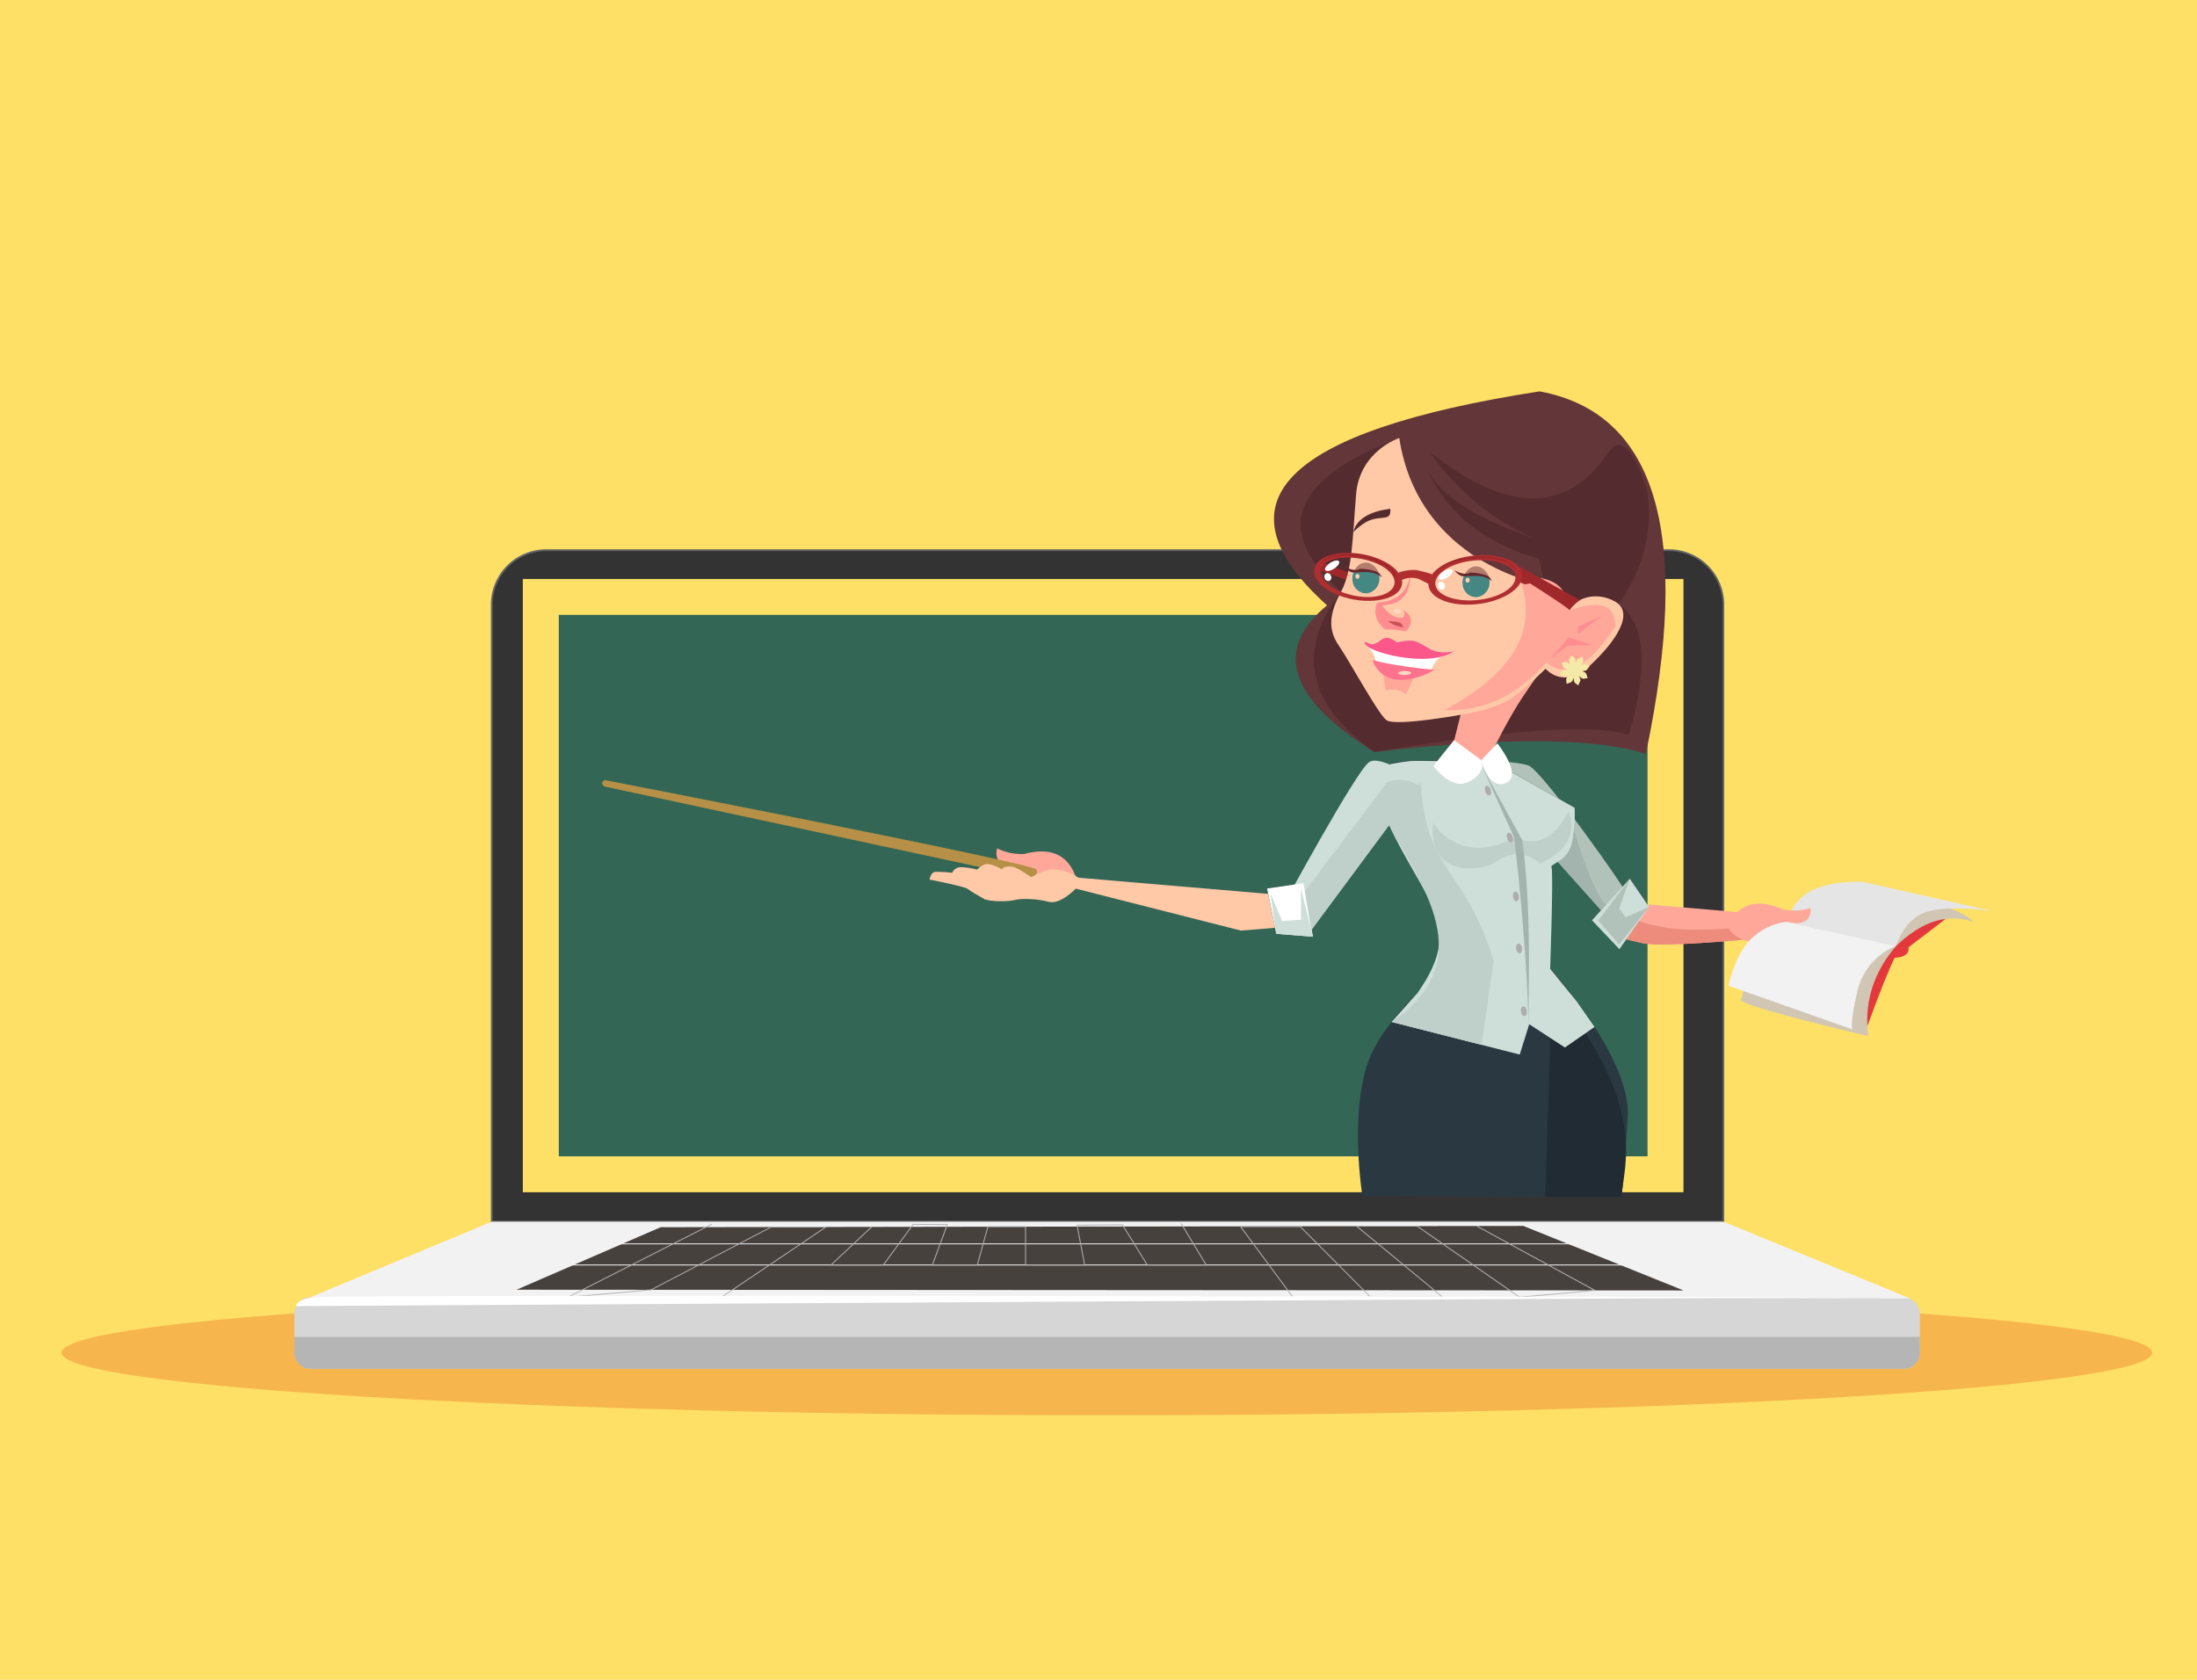 <svg id="Imagen_No_14_Rubrica" data-name="Imagen No 14 Rubrica" xmlns="http://www.w3.org/2000/svg" width="790" height="604.16" viewBox="0 0 790 604.16">
  <rect id="Rectángulo_1" data-name="Rectángulo 1" width="790" height="604.16" fill="#fee066"/>
  <path id="Trazado_1" data-name="Trazado 1" d="M699.67,330.45q-48.09,1.1-28.22,38.59,7-19.1,9.87-24.6c3.6-.18,5.25-1.44,4.95-3.76Z" fill="#e3393c" fill-rule="evenodd"/>
  <path id="Trazado_2" data-name="Trazado 2" d="M648.48,331.58l33.38,8.57q-12.35,14.3-10.11,32.48Q622,360.69,626.3,359.3,630,336.91,648.48,331.58Z" fill="#d1c6b3" fill-rule="evenodd"/>
  <path id="Trazado_3" data-name="Trazado 3" d="M648.48,331.58l33.38,8.57q14.1-13.5,27.82-8.52-7.53-7.94-36.56-8.55Z" fill="#d1c6b3" fill-rule="evenodd"/>
  <path id="Trazado_4" data-name="Trazado 4" d="M716.54,327.68s-16.06-2.39-24.09.34-10.59,12.13-10.59,12.13l-39.4-8.57c-.55-.12,2.44-7.94,8.47-11.08,7.57-3.95,18.66-3.41,19-3.34Z" fill="#e5e5e5" fill-rule="evenodd"/>
  <path id="Trazado_5" data-name="Trazado 5" d="M398,509c207,0,375.89-10.11,375.89-22.51S605.05,464,398,464,22.12,474.07,22.12,486.47,191,509,398,509Z" fill="#f7b64d" fill-rule="evenodd"/>
  <path id="Trazado_6" data-name="Trazado 6" d="M196.41,197.86H600.14a19.63,19.63,0,0,1,19.58,19.57V439.36H176.84V217.43a19.62,19.62,0,0,1,19.57-19.57Z" fill="#333" fill-rule="evenodd"/>
  <path id="Trazado_7" data-name="Trazado 7" d="M620,439.69H176.51V217.43a19.92,19.92,0,0,1,19.9-19.89H600.14A19.92,19.92,0,0,1,620,217.43ZM177.16,439H619.4V217.43a19.28,19.28,0,0,0-19.26-19.25H196.41a19.28,19.28,0,0,0-19.25,19.25Z" fill="#666"/>
  <rect id="Rectángulo_2" data-name="Rectángulo 2" width="404.41" height="207.65" transform="translate(194.47 214.68)" fill="#336654"/>
  <path id="Trazado_8" data-name="Trazado 8" d="M605.34,428.78H188V208.22H605.34ZM200.93,415.86H592.42V221.13H200.93Z" fill="#fee066"/>
  <path id="Trazado_9" data-name="Trazado 9" d="M494.17,270.43q70.8-8.08,97.63.72,25-118.68-38.2-130.4-138.19,21.47-76.42,76.95Q448.11,241.76,494.17,270.43Z" fill="#633639" fill-rule="evenodd"/>
  <path id="Trazado_10" data-name="Trazado 10" d="M582.08,217.29q-87.55,17.94-80.47-59.14-56.08,22-19.38,54.63-24.28,31.85,11.94,57.65,73-12.27,91.48-6.12Q596.44,227.52,582.08,217.29Z" fill="#542b2e" fill-rule="evenodd"/>
  <path id="Trazado_11" data-name="Trazado 11" d="M484,208.49l-10.18-3.67s.22-1.81,1.49-2.14,9.31,3.17,9.31,3.17Z" fill="#9e282a" fill-rule="evenodd"/>
  <rect id="Rectángulo_3" data-name="Rectángulo 3" width="584.5" height="25.75" rx="5.79" transform="translate(105.86 466.51)" fill="#d6d6d6"/>
  <path id="Trazado_12" data-name="Trazado 12" d="M690.36,480.78H105.86v5.69a5.81,5.81,0,0,0,5.79,5.79H684.57a5.81,5.81,0,0,0,5.79-5.79Z" fill="#b5b5b5" fill-rule="evenodd"/>
  <path id="Trazado_13" data-name="Trazado 13" d="M111.65,466.51l65.18-27.15H619.72l67.04,27.58Z" fill="#f2f2f2" fill-rule="evenodd"/>
  <path id="Trazado_14" data-name="Trazado 14" d="M237.56,441.35l-51.8,22.48,419.6.26-57.6-23.2Z" fill="#47413e" fill-rule="evenodd"/>
  <path id="Trazado_15" data-name="Trazado 15" d="M606.12,455.1H171.61v-.33H603.66l-27.12-7.27H199.81v-.32H576.58l.02.01Z" fill="#f2f2f2"/>
  <path id="Trazado_16" data-name="Trazado 16" d="M203.4,466.75l.75-.38,51.79-26.27.14.28-51.04,25.9,29.1-2.58,43.06-22.55,20.29-.02-37.5,25.22H464.56l-18.79-25.37h21.85l.05.04,25.25,25.33h25.39l-30.95-25.54h22.28l.05.02,36.75,25.51,26.47-2.39-41.97-22.88.15-.28L574,464.17l-.53.05-27.12,2.46-.05-.04-36.76-25.51H488.26l30.95,25.54H492.78l-.04-.05L467.49,441.3H446.41l18.79,25.37H258.93l.44-.29,37.06-24.92-19.19.02L234.2,464.02Z" fill="#b2b2b2"/>
  <path id="Trazado_17" data-name="Trazado 17" d="M434.02,455.1H412.46l-.04-.08-8.9-14.37-16.03.15,2.73,14.3H368.6V441.3H355.36l-3.81,13.8H335.03l.08-.22,5.28-14.32-11.96-.08L317.71,455.1H298.42l14.99-14.08.22.24-14.4,13.51h18.32l10.72-14.61h.08l12.51.08-.08.22-5.29,14.31H351.3l3.82-13.79h13.8v13.79h20.91l-2.73-14.29h.2l16.4-.15.05.08,8.89,14.36h20.81l-8.86-14.64.28-.17Z" fill="#b2b2b2"/>
  <path id="Trazado_18" data-name="Trazado 18" d="M556,238.19s-3.52,5.3-8.27,12.19-10.92,19.37-10.92,19.37-7,11.27-9.36,9.34-6.88-7.59-6.88-7.59l2.16-4.61,2.85-11.32S546.19,252.75,556,238.19Z" fill="#ffa89a" fill-rule="evenodd"/>
  <path id="Trazado_19" data-name="Trazado 19" d="M626.44,338s-29.12,2.67-35.66,1.22-6.44-1.63-6.44-1.63l8.63-12.3,36.89,3.18Z" fill="#ffa89a" fill-rule="evenodd"/>
  <path id="Trazado_20" data-name="Trazado 20" d="M366.23,311.39q11.81,14.92,20.89,4.86-4.08-13-18.72-9.15a19.69,19.69,0,0,1-9.87-2Q357,311.87,366.23,311.39Z" fill="#ffa89a" fill-rule="evenodd"/>
  <path id="Trazado_21" data-name="Trazado 21" d="M592.08,175.59q-7.53-22.46-14-12.46-22.32,32.48-63.87-.5a89.56,89.56,0,0,0,37.43,30.94q-33.77-11.23-39.42-27.2,10.11,25.69,41.33,34.6,3.54,22,10.81,18.56,5.75-8.64,17.67-2.24Q595.87,197.28,592.08,175.59Z" fill="#542b2e" fill-rule="evenodd"/>
  <path id="Trazado_22" data-name="Trazado 22" d="M583.59,319.37c1.8,1.64-29.21-42.66-34.1-44.12s-12.76-1.4-12.76-1.4l22.73,35.33L576,327.68Z" fill="#b1c2bb" fill-rule="evenodd"/>
  <path id="Trazado_23" data-name="Trazado 23" d="M583.09,430.54l-93.19-.38s-4.76-29.25,2.08-48.3,35.17-40.06,35.17-40.06-33.7-52.27-34.19-58.62,5.86-8.8,10.74-9.29,32.25-.48,32.25-.48l30.29,17.09c-1.8,0-.72,8.91-6.83,13.55s-3.19,7.22-3.19,7.22l.74,24.42.48,12.71s29.32,32,27.85,53.49S583.09,430.54,583.09,430.54Z" fill="#2a3842" fill-rule="evenodd"/>
  <path id="Trazado_24" data-name="Trazado 24" d="M558.1,354.77l-2.42,75.66,27.41.11C583.92,418,592.76,398.22,558.1,354.77Z" fill="#202b33" fill-rule="evenodd"/>
  <path id="Trazado_25" data-name="Trazado 25" d="M499.48,296.75C513,325.28,526.65,332.91,509.79,357l-9.39,10.53,46.07,11.73,3.41-10.91,12.83,8.37,10.66-7.4L567,360.18l-9.59-11.78s1.23-35.27.48-36.45,5.61-2.19,7.17-8.13a51.259,51.259,0,0,0,1.15-13.32l-22.6-12.75-1-3.65s-31.58-.59-35.23-.4a59.941,59.941,0,0,0-8.79,1.43Z" fill="#ceded8" fill-rule="evenodd"/>
  <path id="Trazado_26" data-name="Trazado 26" d="M538.41,267.34s9.36,11.64,3.1,14.28-8.86-8.25-8.86-8.25Z" fill="#fff" fill-rule="evenodd"/>
  <path id="Trazado_27" data-name="Trazado 27" d="M522.86,266.18l9.79,7.19s2.19,4.31-4.4,7.74-12.79-5.71-12.79-5.71Z" fill="#fff" fill-rule="evenodd"/>
  <path id="Trazado_28" data-name="Trazado 28" d="M503.15,157.53s-14.25,4.56-15.54,20.34-1.26,27.27-5.38,34.91-4.94,13.38-.85,19.35,13.95,24.26,17.1,26.82,28.95-2.26,28.95-2.26,9.5-1.59,15-4.94,13.32-11.25,13.32-11.25,6.42,7.71,15.87-1.05,16.29-19.06,9.12-23.12-15.8-1.05-16.88,4.9-6.37,3.56-7.53-1.53S554,210,554,210,510,202.37,503.15,157.53Z" fill="#ffc9a8" fill-rule="evenodd"/>
  <path id="Trazado_29" data-name="Trazado 29" d="M505.5,249.77l2.8-5.8-11.15-2.44,1.12,6.74S503.13,247.15,505.5,249.77Z" fill="#ffa89a" fill-rule="evenodd"/>
  <path id="Trazado_30" data-name="Trazado 30" d="M546.29,207.85q16.9-1.89,18.12,11.68,16.43-6,16.48,5.72-14.24,21.9-24.88,12.94-15.32,17.94-36.75,17.25Q557,235.27,546.29,207.85Z" fill="#ffa89a" fill-rule="evenodd"/>
  <path id="Trazado_31" data-name="Trazado 31" d="M510.85,281.4l-39.57,53.42-10.56-7.9s27.17-50.15,31.66-52.89S510.85,281.4,510.85,281.4Z" fill="#ceded8" fill-rule="evenodd"/>
  <path id="Trazado_32" data-name="Trazado 32" d="M455.62,319.55l13.07-1.91,3.42,19.25-13.18-1.06Z" fill="#fff" fill-rule="evenodd"/>
  <path id="Trazado_33" data-name="Trazado 33" d="M387.78,315.65,456,321.47l2.48,12.21-12.26,1-59.4-15.09s-5.54,5.87-9.76,4.73-9.69-1.27-12.06-.67c-2.76.7-8.73.63-10.83-.23,0,0-7.53-4-7.2-4.84s4.21-2.2,4.21-2.2,4.9,2.53,9.35,2c6.24-.71,13-4.61,16.12-5.42C382.05,311.6,387.78,315.65,387.78,315.65Z" fill="#ffc9a8" fill-rule="evenodd"/>
  <path id="Trazado_34" data-name="Trazado 34" d="M586.04,316.04l-3.3,3.63-10.29,11.3,9.86,10.39,10.66-15.19Z" fill="#ceded8" fill-rule="evenodd"/>
  <path id="Trazado_35" data-name="Trazado 35" d="M520.93,235.25a134.661,134.661,0,0,1-29.59-3.08,9.43,9.43,0,0,1,3.33,5.49,29.65,29.65,0,0,0,20,3.14C516,237.71,517.55,235.91,520.93,235.25Z" fill="#fff" fill-rule="evenodd"/>
  <path id="Trazado_36" data-name="Trazado 36" d="M490.82,230.92c.11-.24,1.75.92,2.72.77,3.42-.51,3.77-4.47,8.7-.68,7-1.27,6.48-.61,12.8,2.87a13.44,13.44,0,0,0,7.74.31C513.65,240.69,489.39,234.06,490.82,230.92Z" fill="#fb578b" fill-rule="evenodd"/>
  <path id="Trazado_37" data-name="Trazado 37" d="M515.84,240.91c-15.82-1.51-22.39-3.55-22.39-3.55C497.57,248,509.65,244.59,515.84,240.91Z" fill="#fe728e" fill-rule="evenodd"/>
  <path id="Trazado_38" data-name="Trazado 38" d="M553.71,310.59q14.65-6.75,10.31-18.84-7.44,14.67-19.53,9.48c-12.22,6.85-23.4,3.45-29.13-5.29-1.47,12.92,7.08,19.51,21.25,14.9Q545.68,303.63,553.71,310.59Z" fill="#bfcfc9" fill-rule="evenodd"/>
  <path id="Trazado_39" data-name="Trazado 39" d="M510.85,281.4l-11.3,15.15c10.7,21,33.68,48.66.85,71l32.34,8.23,4.34-30C527.21,312.22,512.66,314,510.85,281.4Z" fill="#bfcfc9" fill-rule="evenodd"/>
  <path id="Trazado_40" data-name="Trazado 40" d="M499.91,183s.34,2-.78,2.75-4.48.25-7.4,1.74a18.87,18.87,0,0,0-5,3.87S487.08,184.54,499.91,183Z" fill="#542b2e" fill-rule="evenodd"/>
  <path id="Trazado_41" data-name="Trazado 41" d="M572.76,231.99l-9.1.25-6.49,4.87,6.86-7.86Z" fill="#ff8d90" fill-rule="evenodd"/>
  <path id="Trazado_42" data-name="Trazado 42" d="M576.13,221.39,567.4,228v-2.62Z" fill="#ff8d90" fill-rule="evenodd"/>
  <path id="Trazado_43" data-name="Trazado 43" d="M505.51,227.1a28,28,0,0,0-7.42-.68q-5.05-4.24-2.89-9.68,10.57-.66,11.91-10.39.09,11.24-10.16,11.31,3.72,5.11,7.58,4.39a2.29,2.29,0,0,0,0-2.66Q509.61,222.51,505.51,227.1Z" fill="#ff8d90" fill-rule="evenodd"/>
  <path id="Trazado_44" data-name="Trazado 44" d="M502.49,219c-.76-.1-1.41.15-1.47.57s.5.84,1.25.95,1.42-.15,1.48-.56S503.24,219.15,502.49,219Z" fill="#ffd8c4" fill-rule="evenodd"/>
  <path id="Trazado_45" data-name="Trazado 45" d="M504.54,225.58a2.27,2.27,0,0,0-2.05-1.88,20.65,20.65,0,0,0-3.42-.31,11,11,0,0,0,5.47,2.19Z" fill="#c75256" fill-rule="evenodd"/>
  <path id="Trazado_46" data-name="Trazado 46" d="M505.07,242.75c1.3,0,2.35-.32,2.35-.72s-1.05-.71-2.35-.71-2.35.32-2.35.71S503.78,242.75,505.07,242.75Z" fill="#ffd8c4" fill-rule="evenodd"/>
  <path id="Trazado_47" data-name="Trazado 47" d="M561.56,238.3c.7,1.89.28,1.88,2.08,2.53-2,.19-1.49.1-2.76,1.73,1.82.78,1.51,1.08,3.28.22-1.31,1.55-1,1.15-.82,3.18,1.87-.78,1.85-.36,2.55-2.22.11,2,.05,1.52,1.6,2.76.83-1.89,1.11-1.58.33-3.36,1.47,1.28,1.09,1,3.09.73-.7-1.88-.28-1.88-2.09-2.53,2-.19,1.5-.1,2.76-1.73-1.81-.78-1.5-1.08-3.27-.22,1.3-1.54,1-1.15.82-3.18-1.87.78-1.85.36-2.55,2.22-.12-2-.05-1.52-1.61-2.76-.82,1.89-1.11,1.58-.33,3.36C563.18,237.75,563.55,238,561.56,238.3Z" fill="#f4e9a6" fill-rule="evenodd"/>
  <path id="Trazado_48" data-name="Trazado 48" d="M568.11,215.81l-21.52-12-.53,5.4,2.3.94,1.81-.33s14.94,9.47,14.24,9.72S566.55,216.85,568.11,215.81Z" fill="#9e282a" fill-rule="evenodd"/>
  <path id="Trazado_49" data-name="Trazado 49" d="M530.64,217.32c-9.31.87-16.9-2.35-17-7.19a5.18,5.18,0,0,1,.49-2.22c1.81-4,8.4-7.4,16.27-8.13,9.31-.88,16.9,2.35,17,7.19S539.95,216.45,530.64,217.32Zm0-1.48c8-.63,14.35-4.34,14.29-8.28s-6.56-6.63-14.51-6-14.36,4.34-14.3,8.29,6.56,6.63,14.52,5.99Z" fill="#b02e30" fill-rule="evenodd"/>
  <path id="Trazado_50" data-name="Trazado 50" d="M486.82,215.62c-8.71-1.57-15.09-6.49-14.25-11s8.58-6.89,17.3-5.32,15.09,6.49,14.25,11S495.54,217.18,486.82,215.62Zm.28-1.37c7.42,1.44,13.65-.57,14.32-4.24s-4.48-7.61-11.9-9-14,.36-14.66,4S479.67,212.81,487.1,214.25Z" fill="#b02e30" fill-rule="evenodd"/>
  <path id="Trazado_51" data-name="Trazado 51" d="M530.46,200.81c7.94-.45,14.44,1.83,14.53,5.09a2.6,2.6,0,0,0,0-.56c-.06-3.45-6.56-5.79-14.51-5.24s-14.15,3.69-14.29,7.07c.38-3.12,6.58-5.92,14.23-6.36Zm-28.61,7.07c.67-3.31-4.81-7-12.23-8.35a23.06,23.06,0,0,0-11.07.45c-1.9.68-3.18,1.7-3.54,3a6.33,6.33,0,0,1,3.44-2.25,23.51,23.51,0,0,1,10.78-.36c7.43,1.31,12.9,5,12.23,8.35a1.059,1.059,0,0,1,0,.19,2.82,2.82,0,0,0,.39-1.03Z" fill="#9e282a" fill-rule="evenodd"/>
  <path id="Trazado_52" data-name="Trazado 52" d="M510.13,208.19l4.5,2.28.16-4A37.2,37.2,0,0,0,509,205a16.78,16.78,0,0,0-6,.87l-.65,4.05S504.84,206.74,510.13,208.19Z" fill="#b02e30" fill-rule="evenodd"/>
  <path id="Trazado_53" data-name="Trazado 53" d="M642.46,331.58q-14,12.92-21.39,1.55Q627.13,320.92,641,327a19.74,19.74,0,0,0,10.06-.45Q651.47,333.48,642.46,331.58Z" fill="#ffa89a" fill-rule="evenodd"/>
  <path id="Trazado_54" data-name="Trazado 54" d="M630.52,343.3s9.85-7.79,13.05-7.92,3.37,1.08,3.37,1.08,4.65-2.7,6.59-1.49a8.349,8.349,0,0,1,2.31,1.75s5.83-1.29,7.3-.41a3.56,3.56,0,0,1,1.72,1.8,40.788,40.788,0,0,1,6.1-.2c1.62.24,1.9,2.82,1.9,2.82s-11,1.79-14.43,3.17a18.872,18.872,0,0,0-5.61,3.43Z" fill="#ffc9a8" fill-rule="evenodd"/>
  <path id="Trazado_55" data-name="Trazado 55" d="M217.64,282.92,370,315.62s3.83-.65,2.69-2.92-155.26-32.17-155.26-32.17S215.24,281.89,217.64,282.92Z" fill="#b59046" fill-rule="evenodd"/>
  <path id="Trazado_56" data-name="Trazado 56" d="M621.54,354.5s2.23-11.38,8.38-17.08,12.54-5.84,12.54-5.84l39.4,8.57a23.23,23.23,0,0,0-14,16.4c-2.91,12.65-1.71,13.67-1.71,13.67Z" fill="#f2f2f2" fill-rule="evenodd"/>
  <path id="Trazado_57" data-name="Trazado 57" d="M530.53,204.12a4.94,4.94,0,0,1,5.07,5,5.25,5.25,0,0,1-4.6,5.65,4.93,4.93,0,0,1-5.07-5,5.26,5.26,0,0,1,4.6-5.65Z" fill="#458783" fill-rule="evenodd"/>
  <path id="Trazado_58" data-name="Trazado 58" d="M527.68,207.77a.8.8,0,0,1,.78.84.86.86,0,0,1-.7.94.8.8,0,0,1-.78-.84.85.85,0,0,1,.7-.94Z" fill="#ffceb5" fill-rule="evenodd"/>
  <path id="Trazado_59" data-name="Trazado 59" d="M533,204.38a6.27,6.27,0,0,1,2.59,4.23,10.6,10.6,0,0,0-.61-.89c-1.27-1.74-7.34-1.34-7.6-1.14a3.159,3.159,0,0,1-.91.51,5.46,5.46,0,0,1,2.32-2.85,3.891,3.891,0,0,1,1.74-.53,4,4,0,0,1,2.47.67Z" fill="#b37c6b" fill-rule="evenodd"/>
  <path id="Trazado_60" data-name="Trazado 60" d="M535.78,207.83c1.17,1.63.5,1,.5,1-3.24-2.53-7.13-1.53-10-1.58-1.82,0-3.27-2.16-3.27-2.16s3.36,2.13,5.54.87C528.8,205.83,534.6,206.2,535.78,207.83Z" fill="#63262b" fill-rule="evenodd"/>
  <path id="Trazado_61" data-name="Trazado 61" d="M517.85,209.28a1.32,1.32,0,0,0-.65,1.76,1.37,1.37,0,0,0,1.62,1,1.32,1.32,0,0,0,.66-1.76,1.38,1.38,0,0,0-1.63-1Z" fill="#fff" fill-rule="evenodd"/>
  <path id="Trazado_62" data-name="Trazado 62" d="M522.09,204.8c-.67-.36-2.23.14-3.48,1.12s-1.71,2.07-1,2.44,2.23-.14,3.48-1.12S522.77,205.16,522.09,204.8Z" fill="#fff" fill-rule="evenodd"/>
  <path id="Trazado_63" data-name="Trazado 63" d="M490.92,202.75a4.93,4.93,0,0,1,5.07,5,5.26,5.26,0,0,1-4.6,5.65,5,5,0,0,1-5.07-5,5.25,5.25,0,0,1,4.6-5.65Z" fill="#458783" fill-rule="evenodd"/>
  <path id="Trazado_64" data-name="Trazado 64" d="M488.07,206.39a.81.81,0,0,1,.78.84.86.86,0,0,1-.7.94.79.79,0,0,1-.78-.83.86.86,0,0,1,.7-.95Z" fill="#ffceb5" fill-rule="evenodd"/>
  <path id="Trazado_65" data-name="Trazado 65" d="M493.35,203a6.29,6.29,0,0,1,2.59,4.23c-.12-.19-.31-.47-.61-.89-1.27-1.74-7.34-1.34-7.6-1.14a2.94,2.94,0,0,1-.91.51,5.46,5.46,0,0,1,2.32-2.85A4,4,0,0,1,493.35,203Z" fill="#b37c6b" fill-rule="evenodd"/>
  <path id="Trazado_66" data-name="Trazado 66" d="M496.17,206.45c1.17,1.63.5,1,.5,1-3.24-2.53-7.13-1.52-10-1.57-1.82,0-3.27-2.17-3.27-2.17s3.36,2.13,5.54.88C489.19,204.45,495,204.82,496.17,206.45Z" fill="#63262b" fill-rule="evenodd"/>
  <path id="Trazado_67" data-name="Trazado 67" d="M477,206.15a1.33,1.33,0,0,0-.65,1.77,1.38,1.38,0,0,0,1.62,1,1.33,1.33,0,0,0,.66-1.76A1.4,1.4,0,0,0,477,206.15Z" fill="#fff" fill-rule="evenodd"/>
  <path id="Trazado_68" data-name="Trazado 68" d="M481.27,201.68c-.67-.37-2.23.14-3.48,1.12s-1.71,2.07-1,2.43,2.23-.13,3.48-1.12S481.94,202,481.27,201.68Z" fill="#fff" fill-rule="evenodd"/>
  <path id="Trazado_69" data-name="Trazado 69" d="M547.4,302.21q-14.55-26.43-14.58-26.79l11.67,25.81c5.13,44.75,5.13,67.92,5.13,67.92C549.65,349.4,550.61,326.56,547.4,302.21Z" fill="#a3b3ad" fill-rule="evenodd"/>
  <path id="Trazado_70" data-name="Trazado 70" d="M663.38,466.51l-556.91,3.21s-.64-2.11,6.46-3.21S663.38,466.51,663.38,466.51Z" fill="#fff" fill-rule="evenodd"/>
  <path id="Trazado_71" data-name="Trazado 71" d="M376.56,319.9s-9.67-8-12.86-8.23-3.39,1-3.39,1-4.59-2.8-6.56-1.64a8.361,8.361,0,0,0-2.35,1.7s-5.79-1.43-7.28-.58a3.53,3.53,0,0,0-1.76,1.76,41,41,0,0,0-6.1-.35c-1.63.2-2,2.78-2,2.78s10.94,2.05,14.36,3.5a18.91,18.91,0,0,1,5.53,3.57Z" fill="#ffc9a8" fill-rule="evenodd"/>
  <path id="Trazado_72" data-name="Trazado 72" d="M589.38,331.29l-4.57,6.51c.65.2,2.22.61,6,1.45a43.389,43.389,0,0,0,8.1.42c6.51-.07,15-.64,20.84-1.09,4-.3,6.72-.55,6.72-.55v-.12a10.84,10.84,0,0,1-4.84-4l-1.92.12a144.565,144.565,0,0,1-14.87.19,58,58,0,0,1-6-.66,65.178,65.178,0,0,1-9.46-2.27Z" fill="#ed8c7d" fill-rule="evenodd"/>
  <path id="Trazado_73" data-name="Trazado 73" d="M574.7,331.1l11.34-15.06-3.82,10.71,2.3,3.16,8.45-3.74-10.75,13.48Z" fill="#b1c2bb" fill-rule="evenodd"/>
  <path id="Trazado_74" data-name="Trazado 74" d="M456.8,321.11l4.19,10.08,6.83-.43-.04-11.26,4.33,17.39-13.18-1.06Z" fill="#ceded8" fill-rule="evenodd"/>
  <path id="Trazado_75" data-name="Trazado 75" d="M577.6,325.32c-3.86-2.55-9.21-18.87-11.61-26.76a35.058,35.058,0,0,1-.9,5.26,10.42,10.42,0,0,1-4.92,6.16l15.57,17.38Z" fill="#a3b3ad" fill-rule="evenodd"/>
  <path id="Trazado_76" data-name="Trazado 76" d="M534.67,282.58c.59,0,1.24.78,1.46,1.75s-.1,1.75-.69,1.75-1.24-.78-1.45-1.75S534.08,282.58,534.67,282.58Z" fill="#adadad" fill-rule="evenodd"/>
  <path id="Trazado_77" data-name="Trazado 77" d="M542.53,299.45c.59,0,1.24.78,1.45,1.75s-.09,1.75-.68,1.75-1.24-.78-1.45-1.75S541.94,299.45,542.53,299.45Z" fill="#adadad" fill-rule="evenodd"/>
  <path id="Trazado_78" data-name="Trazado 78" d="M544.93,320.64c.59,0,1.14.78,1.24,1.75s-.32,1.75-.91,1.75-1.14-.78-1.23-1.75S544.34,320.64,544.93,320.64Z" fill="#adadad" fill-rule="evenodd"/>
  <path id="Trazado_79" data-name="Trazado 79" d="M546.08,339.35c.59,0,1.14.78,1.23,1.75s-.31,1.75-.9,1.75-1.14-.79-1.23-1.75S545.49,339.35,546.08,339.35Z" fill="#adadad" fill-rule="evenodd"/>
  <path id="Trazado_80" data-name="Trazado 80" d="M547.79,361.9c.59,0,1.14.78,1.23,1.75s-.31,1.75-.9,1.75-1.14-.78-1.23-1.75S547.2,361.9,547.79,361.9Z" fill="#adadad" fill-rule="evenodd"/>
  <path id="Trazado_81" data-name="Trazado 81" d="M498.83,281.3,469.2,320.48l2.32,14,38.53-52a12.15,12.15,0,0,0-11.22-1.18Z" fill="#bfcfc9" fill-rule="evenodd"/>
</svg>
